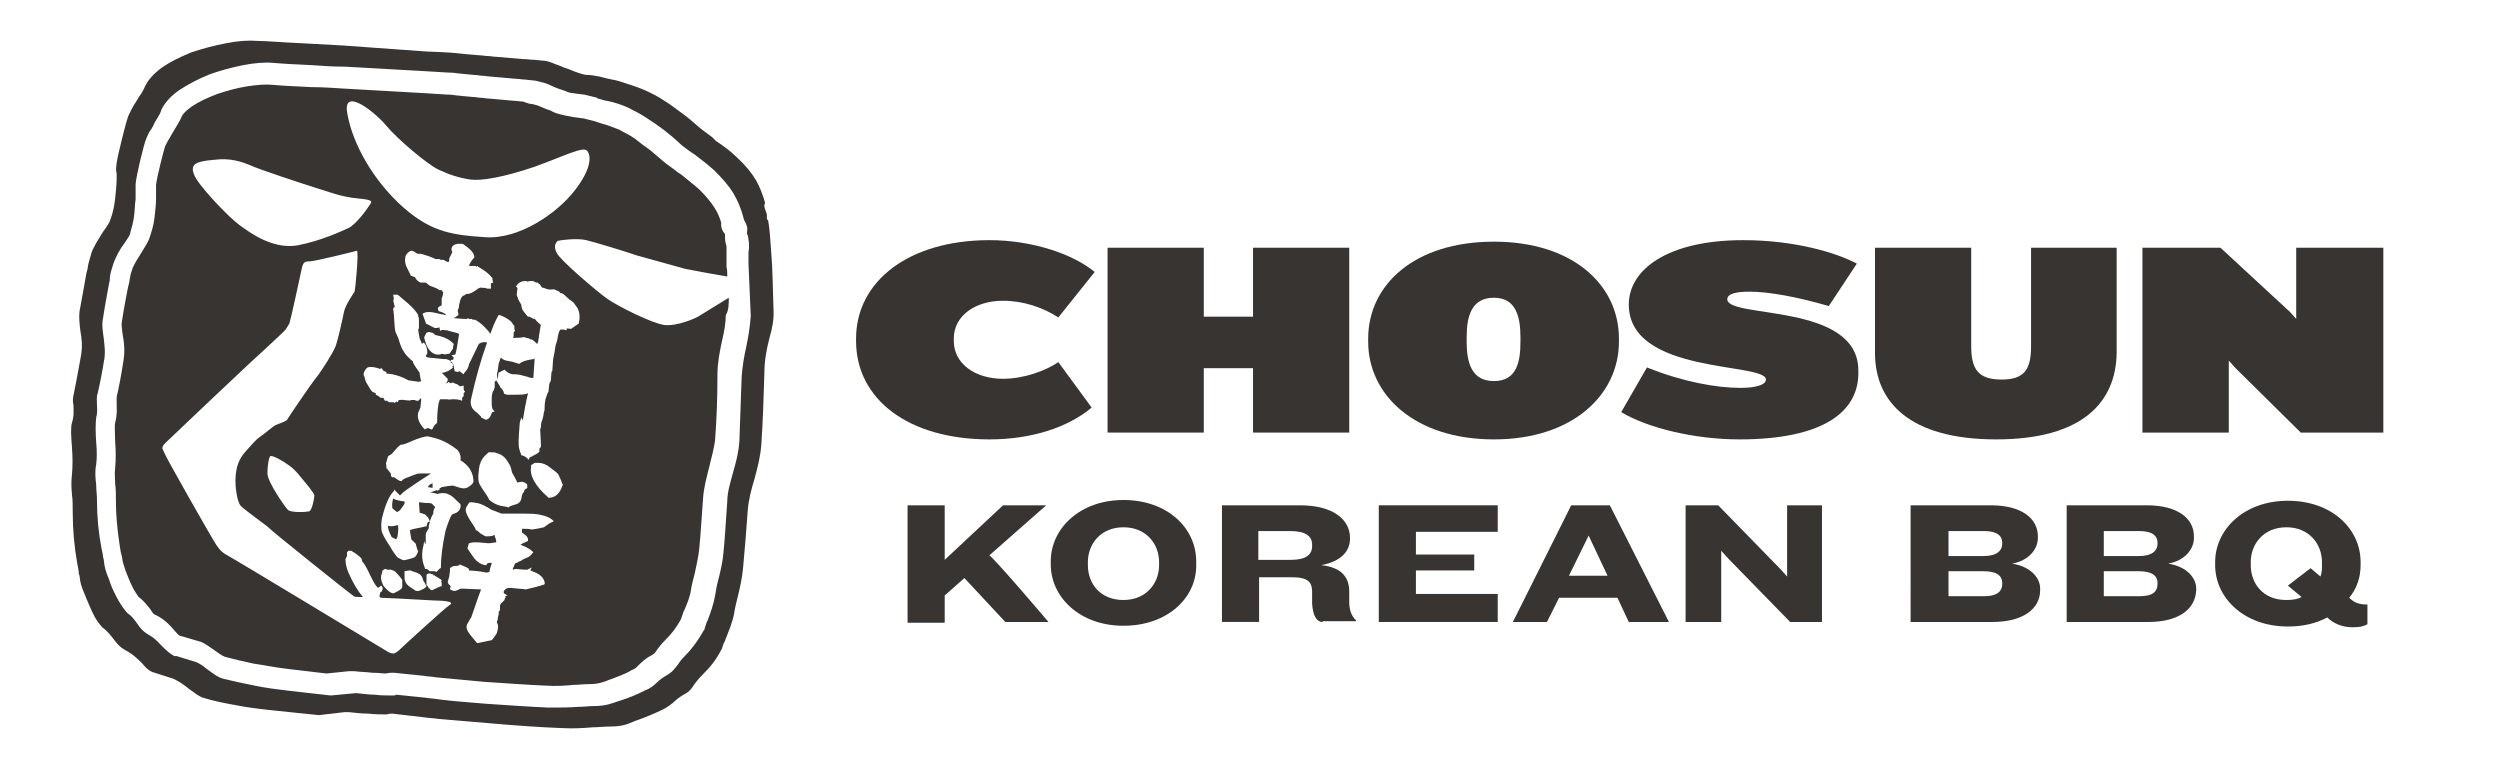 <?xml version="1.0" encoding="utf-8"?>
<!-- Generator: Adobe Illustrator 19.2.0, SVG Export Plug-In . SVG Version: 6.00 Build 0)  -->
<svg version="1.1" id="Layer_1" xmlns="http://www.w3.org/2000/svg" xmlns:xlink="http://www.w3.org/1999/xlink" x="0px" y="0px"
	 viewBox="0 0 330 100" style="enable-background:new 0 0 330 100;" xml:space="preserve">
<style type="text/css">
	.st0{clip-path:url(#SVGID_2_);fill:#373432;}
	.st1{fill:#373432;}
	.st2{clip-path:url(#SVGID_4_);fill:#373432;}
	.st3{clip-path:url(#SVGID_6_);fill:#373432;}
	.st4{clip-path:url(#SVGID_8_);fill:#373432;}
	.st5{fill:#D12127;}
	.st6{fill:#FFFFFF;}
	.st7{clip-path:url(#SVGID_10_);fill:#FFFFFF;}
	.st8{clip-path:url(#SVGID_12_);fill:#FFFFFF;}
	.st9{clip-path:url(#SVGID_14_);fill:#FFFFFF;}
	.st10{clip-path:url(#SVGID_16_);fill:#FFFFFF;}
	.st11{clip-path:url(#SVGID_18_);fill:#373432;}
</style>
<g>
	<path class="st1" d="M130.6,58c-10.7,0-17.6-5.3-17.6-13v-0.3c0-7.6,7-13,17.6-13c5.6,0,11,1.8,13.9,4.2l-4.8,6
		c-2-1.3-4.6-2.2-7.3-2.2c-3.7,0-6.5,2-6.5,5V45c0,3,2.8,5,6.5,5c2.8,0,5.7-1.1,7.3-2.2l4.4,6C141,56.4,136.2,58,130.6,58"/>
</g>
<polygon class="st1" points="165.4,57.1 165.4,48.6 158.9,48.6 158.9,57.1 146.2,57.1 146.2,32.7 158.9,32.7 158.9,41.8 165.4,41.8 
	165.4,32.7 178.1,32.7 178.1,57.1 "/>
<g>
	<defs>
		<rect id="SVGID_17_" x="113" y="-87.6" width="201.6" height="170.4"/>
	</defs>
	<clipPath id="SVGID_2_">
		<use xlink:href="#SVGID_17_"  style="overflow:visible;"/>
	</clipPath>
	<path class="st0" d="M200.7,44.5c0-2.7-0.6-5.2-3.5-5.2c-3,0-3.6,2.5-3.6,5.2v0.6c0,2.7,0.6,5.2,3.6,5.2c3,0,3.5-2.5,3.5-5.2V44.5z
		 M197.2,58c-10.5,0-16.6-5.9-16.6-12.9v-0.4c0-7.1,6.1-12.8,16.6-12.8c10.4,0,16.5,5.7,16.5,12.8v0.4C213.7,52.1,207.6,58,197.2,58
		"/>
	<path class="st0" d="M229.6,58c-5.9,0-12.1-1.5-15.6-3.6l3.4-5.9c4.7,1.9,9.2,2.7,12.3,2.7c2.1,0,3.4-0.4,3.4-1.1
		c0-2.3-18.1-0.6-18.1-9.9c0-4.6,5.1-8.5,15.1-8.5c6.9,0,12.4,1.7,15,3.1l-3.7,5.6c-4.1-1.2-7.9-1.9-10.5-1.9c-1.8,0-2.9,0.3-2.9,1
		c0,2.6,17.3,0.4,17.3,9.4C245.5,54.4,240.6,58,229.6,58"/>
	<path class="st0" d="M263.5,58c-11.5,0-16-5-16-11.4V32.7h12.7v13c0,3,0.9,4.4,4,4.4c3,0,3.9-1.3,3.9-4.4v-13h11.3v13.9
		C279.3,53,275,58,263.5,58"/>
</g>
<polygon class="st1" points="303.1,32.7 303.1,42.1 302.3,41.2 293.1,32.7 282.8,32.7 282.8,57.1 294.2,57.1 294.2,47.6 295.1,48.6 
	303.7,57.1 314.6,57.1 314.6,32.7 "/>
<g>
	<path class="st1" d="M132.7,82.1l-5.4-5.8l-2.6,2.3v3.6h-4.9V66.7h4.9v7.2l7.7-7.2h5.7l-7.5,6.6c1.1,0.9,7.8,8.8,7.8,8.8H132.7z"/>
	<path class="st1" d="M153,74.2c0-2.4-1.7-4.6-4.7-4.6c-3,0-4.7,2.2-4.7,4.6v0.4c0,2.4,1.6,4.6,4.7,4.6c3,0,4.7-2.2,4.7-4.6V74.2z
		 M148.3,82.6c-5.8,0-9.6-3.8-9.6-8.1v-0.4c0-4.3,3.8-8.1,9.6-8.1c5.8,0,9.6,3.7,9.6,8.1v0.4C158,78.9,154.1,82.6,148.3,82.6"/>
	<path class="st1" d="M173.2,71.9c0-1.1-0.8-1.8-2.9-1.8h-4.2v3.8h4.3c2,0,2.8-0.7,2.8-1.8V71.9z M174.6,82.1c-0.9,0-1.3-1-1.4-2.4
		l0-1.6c0-1.2-0.5-1.9-2.6-1.9h-4.4v5.9h-4.9V66.7h10.3c4.4,0,6.6,1.9,6.6,4.3v0.1c0,1.6-1.1,3-3.8,3.5c2.8,0.3,3.7,1.7,3.7,3.5
		l0,1.3c0,1,0.2,1.8,0.9,2.5v0.1H174.6z"/>
</g>
<polygon class="st1" points="182,66.7 182,82.1 197.7,82.1 197.7,78.4 186.9,78.4 186.9,75.3 194.6,75.3 194.6,73.2 186.9,73.2 
	186.9,70.2 197.7,70.2 197.7,66.7 "/>
<path class="st1" d="M209.7,70.7l2.5,5.3h-5.1L209.7,70.7z M207.4,66.7l-7.7,15.4h4.5l1.6-3.2h7.7l1.5,3.2h5.3l-7.8-15.4H207.4z"/>
<polygon class="st1" points="235.9,66.7 235.9,76.1 234.9,75 226.8,66.7 222.5,66.7 222.5,82.1 227.2,82.1 227.2,72.7 228.2,73.8 
	236.3,82.1 240.5,82.1 240.5,66.7 "/>
<g>
	<path class="st1" d="M264.3,77c0-1-0.7-1.6-2.5-1.6h-4.6v3.3h4.7C263.6,78.7,264.3,78.1,264.3,77L264.3,77z M264.3,71.7
		c0-1-0.7-1.6-2.4-1.6h-4.7v3.3h4.6C263.6,73.4,264.3,72.7,264.3,71.7L264.3,71.7z M263,82.1h-10.8V66.7h10.6c4,0,6.2,1.7,6.2,4.1
		V71c0,1.5-1.2,3-3.4,3.4c2.5,0.4,3.7,1.9,3.7,3.3v0.2C269.3,80.4,267,82.1,263,82.1"/>
	<path class="st1" d="M284.8,77c0-1-0.7-1.6-2.5-1.6h-4.6v3.3h4.7C284.2,78.7,284.8,78.1,284.8,77L284.8,77z M284.8,71.7
		c0-1-0.7-1.6-2.4-1.6h-4.7v3.3h4.6C284.1,73.4,284.8,72.7,284.8,71.7L284.8,71.7z M283.6,82.1h-10.8V66.7h10.6c4,0,6.2,1.7,6.2,4.1
		V71c0,1.5-1.2,3-3.4,3.4c2.5,0.4,3.7,1.9,3.7,3.3v0.2C289.8,80.4,287.6,82.1,283.6,82.1"/>
	<path class="st1" d="M306.5,74.6v-0.4c0-2.4-1.7-4.6-4.7-4.6c-3,0-4.7,2.2-4.7,4.6v0.4c0,2.4,1.6,4.6,4.7,4.6c0.8,0,1.5-0.1,2-0.4
		l-1.8-1.5L305,75l1.3,1.1C306.5,75.6,306.5,75.1,306.5,74.6 M312.5,79.8v2.6c-0.6,0.3-1,0.4-2,0.4c-1.3,0-2.5-0.5-3.3-1.3
		c-1.5,0.8-3.2,1.2-5.2,1.2c-5.8,0-9.6-3.8-9.6-8.1v-0.4c0-4.3,3.8-8.1,9.6-8.1c5.8,0,9.6,3.7,9.6,8.1v0.4c0,1.6-0.5,3.1-1.5,4.3
		C310.7,79.5,311.3,79.8,312.5,79.8"/>
</g>
<path class="st1" d="M76.4,42.7L76.4,42.7l-1,0.7l-0.1,0c-0.2,0-0.5-0.1-0.5,0l0,0.2l-0.4-0.1l-0.1,0c-0.2,0-0.3,0-0.3,0
	c-0.2,0.1-0.3,0.6-0.4,1.1c0,0.2-0.1,0.5-0.2,0.8c-0.1,0.2-0.1,0.6-0.2,1.1c-0.1,0.5-0.2,0.9-0.2,1.1L72.9,49l-0.1,0.1l-0.1,1.2l0,0
	c-0.1,0.1-0.1,0.2-0.2,0.4l-0.1,1l0,0c-0.1,0.1-0.2,0.4-0.4,1c0,0.2-0.1,0.5-0.1,0.8c0,0.4,0,0.7-0.1,0.9l-0.1,0.6
	c-0.1,0.3-0.1,0.5-0.2,0.6c-0.1,0.4-0.1,0.7-0.1,0.8l0,0.1l-0.1,0.1c0,0.5,0.1,1.3,0.1,2.3l0,0.1l-0.2,0.2l0,0.3l0,0.1
	c-0.2,0.3-0.6,0.4-0.9,0.6c-0.1,0.1-0.3,0.1-0.4,0.2l-0.1,0.3l-0.2-0.2c-0.2-0.2-0.4-0.3-0.7-0.4l-0.1,0l0-0.1
	c-0.1-0.2-0.2-0.5-0.3-0.9c0-0.1-0.1-0.4,0-1.8c0.1-1.4,0.1-1.7,0.2-1.8l0.1-0.4l0.2,0.4l0,0c0.2-1.1,0.4-2.4,0.7-3.6
	c-0.4,0.2-1,0.2-1.6,0.2c-0.9,0-1.1,0-1.1,0l-0.1,0L66.6,52l-0.1-0.1l0-0.1c0-0.1-0.1-0.2-0.2-0.4c-0.3-0.3-0.3-0.3-0.3-0.4
	l-0.5-0.8l-0.2,0.2c0,0.3,0,0.5,0,0.7c0,0.1-0.1,0.2-0.1,0.4C65,51.7,65,51.8,65,51.9c-0.1,0.3-0.1,0.7-0.1,1.2c0,0.7,0.1,0.9,0.2,1
	l0.2,0.2L65,54.4c0,0-0.1,0.1-0.2,0.4c-0.1,0.3-0.3,0.5-0.6,0.6l-0.1,0l-0.6-0.3l0-0.1c-0.1-0.1-0.3-0.3-0.5-0.5
	c-0.3-0.2-0.6-0.5-0.7-0.7c-0.2-0.4-0.2-0.8-0.1-1.2c0.6-2.7,1.3-5.2,2.1-7.4h0c-0.5-0.1-0.8,0-1.1,0.2l-1.3,2.7
	c0,0.2-0.1,0.3-0.2,0.6l0,0l0,0c-0.1,0.1-0.2,0.3-0.4,0.5l-0.1,0.2l-0.3-0.2l0,0L60.7,49l-0.3,0.1L60,49l0-0.1
	c-0.1-0.4-0.1-0.5-0.1-0.6c-0.1-0.2-0.2-0.4-0.3-0.4l-0.1,0l0-0.1l0-0.2l0-0.1l0.1,0c0.1,0,0.1,0,0.2,0l0.1-0.3l-0.3-0.3l0.5-0.1
	l0,0l0,0c0.2-0.6,0.3-1.6,0.5-2.7c-0.1-0.1-0.4-0.2-0.9-0.3c-0.1,0-0.2-0.1-0.4-0.1c-0.2-0.1-0.3-0.1-0.4-0.1c-0.5-0.1-0.7,0-0.7,0
	l-0.1,0.1L58,43.2l0,0l-0.3,0.1l-0.3,0l-1.2-0.6l0-0.1l-0.4-1.1l0-0.1l0.2-0.1c0.4-0.2,1-0.1,1.5,0c0.1,0,0.3,0.1,0.4,0.1
	c0.1,0,0.3,0.1,0.5,0.1c0.2,0,0.3,0.1,0.5,0.1c-0.1-0.2-0.5-0.4-0.9-0.5l-0.1,0l0-0.1c-0.1-0.1-0.1-0.2-0.1-0.3l0,0l0,0
	c0-0.1,0.1-0.2,0.3-0.3l0.2-0.1c0-0.1,0-0.3,0-0.8c0,0,0-0.2,0-0.1l0,0.1l0-0.1c0.1-0.2,0.2-0.6,0.2-0.9l-0.1,0l-0.1-0.2l-0.2,0
	L58,38.3c-0.3-0.3-1.4-0.6-1.3-0.6l-0.5-0.4c-0.2,0-0.1,0-0.2,0l-0.1,0c-0.1,0-0.2,0-0.4,0c-0.2-0.1-0.4-0.2-0.6-0.5
	c-0.1-0.2-0.2-0.3-0.4-0.3l-0.2-0.1l-0.1,0l0-0.1c0,0-0.1-0.2-0.5-1c-0.2-0.4-0.3-0.9-0.2-1.3c0-0.2,0.1-0.4,0.3-0.6
	c0.3-0.3,0.5-0.3,0.6-0.3c0.1,0,0.2,0.1,0.4,0.2c0.1,0.1,0.2,0.1,0.3,0.2c0,0,0.1,0,0.3,0c0.2,0,0.3,0,0.5,0.1
	c0.7,0.2,1.2,0.4,1.6,0.6c0.1,0,0.3,0,0.5,0l0.2,0.1c0.1,0,0.2,0,0.3,0c0.1,0,0.2,0.1,0.4,0.2c0.2,0.1,0.3,0.1,0.3,0.1l0,0
	c0.1-0.1,0.1-0.3,0.1-0.5l0,0l0.4-0.8c0,0,0-0.1-0.1-0.3L59.6,33l0-0.2c0.1-0.5,0.6-0.7,1.5-0.6l0,0l0,0c0.9,0.6,1.4,1.1,1.5,1.6v0
	l0,0.2l0,0c-0.4,0.4-0.6,0.8-0.7,1.1l0.1,0l0.1,0l0.1,0c0.1,0,0.2,0,0.4,0l0.1,0l0.2,0.1l0.1-0.1l0.1,0.1c0.9,0.5,1.5,1,1.8,1.4
	l0.1,0.1l0,0.2l0.1,0.4l-0.3,0.1c0,0.1,0,0.2,0,0.4l0,0.3l-0.2,0l-0.2,0c-0.1,0-0.2,0-0.3-0.1L63.7,38c-0.3-0.1-0.4,0-0.6,0.1
	c-0.4,0.3-0.8,0.6-1.3,0.7c-0.1,0-0.2,0-0.3,0c-0.1,0.3-0.4,0-0.7,0.7l-0.1,0.3c0,0.1,0,0.2-0.1,0.4c0,0.2,0,0.5-0.2,0.8
	c0.1,0.2,0.1,0.4,0.1,0.5l0,0.1l-0.6,0.4c0.4,0,0.9,0.1,1.6,0.1l0.1,0l0,0l0.2-0.1l0.1,0.1c0.1,0,0.4,0,0.4,0l0.1,0.1l0,0l0.2,0
	l0.1,0c0.4,0.2,0.8,0.5,1.3,1c0.3,0.3,0.6,0.6,0.7,0.9c0.3-0.8,0.6-1.6,1-2.3l0.1-0.2l0.2,0l0,0c0.3,0.1,1.2,0.5,1.6,1l0,0l0.1,0.2
	l0.1,0.1l0.1,0.1l0,0.1c0,0.2,0,0.3,0,0.4l0.1,0.1l-0.2,0.3l0,0.5l-0.1,0.2c0.4,0,0.9,0,1.5-0.1l0.1,0l0.1,0.1l0.1,0
	c0.2,0,0.4,0.1,0.5,0.2l0.1,0l0.1,0c0.2,0.1,0.4,0.3,0.7,0.6l0.1-0.2c0.1-0.3,0.1-0.7,0.2-1.2c0.1-0.5,0.1-0.8,0.2-1.1
	c-0.2-0.2-0.5-0.4-0.8-0.8c-0.2,0-0.4-0.1-0.7-0.3l-0.2,0l-0.1-0.1c-0.6-0.7-0.7-0.9-0.7-1c0-0.1-0.1-0.3-0.1-0.5
	c-0.1-0.2-0.2-0.3-0.3-0.5c-0.1-0.2-0.2-0.5-0.3-0.8l0,0l0,0c0-0.2,0.1-0.5,0.1-0.9l-0.1-0.1l-0.1-0.1l0.1-0.1
	c0.1-0.2,0.3-0.4,0.6-0.5c0.2-0.1,0.4-0.1,0.6-0.1l0.1,0l0.2,0.1l0.1-0.1l0.1,0l0,0c0,0,0.1,0,0.3,0l0.1,0l0.1,0
	c0.3,0.2,0.4,0.2,0.5,0.2l0.1,0l0.1,0.1l0,0.1l0.1,0l0,0c0.1,0,0.2,0.3,0.3,0.4c0.1,0.1,0.2,0.1,0.3,0.1c0.1,0,0.4,0.3,1.2,0.2
	l0.1,0l0.1,0c0.2,0.1,0.3,0.2,0.5,0.2c0.1,0.1,0.2,0.2,0.3,0.3l0.1,0c0.1,0,0.3,0.1,0.8,0.6c0.4,0.4,0.8,0.5,1,0.9
	c0.1,0.1,0.1,0.2,0.3,0.4l0,0C76.5,41.2,76.6,41.8,76.4,42.7 M74.2,64.2c-0.3,0.9-0.9,1.5-1.7,1.5l-0.1,0l-0.1-0.1
	c-1.6-1.4-2.4-2.8-2.2-3.9l0-0.3l0.5-0.3l0.5,0c0.5,0,1,0.2,1.5,0.6c0.8,0.6,0.9,0.7,1,0.8c0.1,0.1,0.2,0.3,0.5,1
	c0,0.1,0.1,0.3,0.2,0.5L74.2,64.2L74.2,64.2z M63.3,61.4l0.1-0.2l0,0l0-0.1l0,0c0.2-0.5,0.5-0.9,1-1.3l0.1-0.1l0.1,0
	c0.6,0,0.8,0,0.9,0.1c0.9,0.2,1.3,0.7,1.8,1.6l0,0l0,0c0.1,0.2,0.2,0.5,0.3,1c0.2,0.3,0.4,0.7,0.7,1.3c0.1,0,0.3-0.1,0.5-0.1l0.1,0
	l0.1,0c0.3,0.1,0.5,0.2,0.6,0.4l0,0l0,0.4l-0.1,0.1c-0.1,0-0.2,0.1-0.3,0.2l0,0.2l-0.1,0.1c0,0-0.2,0.1-0.3,0.9
	c-0.1,0.3-0.3,0.6-0.8,0.7c-0.7,0.2-0.8,0.3-0.8,0.3l-0.1,0.1l-0.2-0.1c-0.1,0-0.1,0-0.6-0.1c-0.7-0.1-1.2-0.4-1.7-0.8l0,0l0,0
	c-0.1-0.2-0.2-0.4-0.4-0.7c-0.5-0.7-0.8-1.2-0.9-1.4c-0.2-0.4-0.2-1-0.1-1.7c0-0.4,0.1-0.6,0.1-0.7L63.3,61.4z M72.5,69.1l-0.7,0.5
	l0,0c-0.4,0.1-0.9,0.2-1.6,0.3l0,0l0,0c-0.3-0.1-0.7-0.1-1.3-0.1c0,0.1,0,0.3,0,0.5c0.2,0.1,0.3,0.2,0.4,0.3
	c0.2,0.1,0.4,0.4,0.4,0.6l0,0.2l-0.2,0.1c-0.2,0.1-0.5,0.2-0.8,0.4l0.7,0.3c0.4,0.2,0.7,0.4,0.9,0.6l0.1,0.1l-0.1,0.1
	c-0.2,0.3-0.4,0.4-0.5,0.5l0,0l0,0c-0.2,0.1-0.4,0.2-0.7,0.3c-0.1,0.1-0.3,0.2-0.5,0.3l-0.1,0l0,0c-0.1,0.1-0.2,0.2-0.4,0.2
	c-0.1,0.1-0.2,0.2-0.2,0.3c-0.1,0.2-0.1,0.3-0.2,0.4l0,0l0,0.1l0,0.1c0.1,0,0.2-0.1,0.4-0.1l0,0l0,0c0.3,0,0.8,0.1,1.4,0.1l0.1,0
	l0,0l0.6-0.3l-0.2,0.4c0.1,0,0.2,0.1,0.5,0.2c0.8,0.3,1.3,0.8,1.4,1.4l0,0.2l-0.2,0.1c-0.6,0.2-1.4,0.4-2.3,0.6l0,0l0,0
	c-0.6-0.1-1.3-0.1-1.9-0.2c-0.5,0-0.6,0-0.8,0.2l-0.2,0.2l0,0.1l0,0.2l0.5,0.3l-0.3,0.1l0,0.1l0.1-0.1l-0.2,0.4l0,0.1l0,0
	c-0.1,0.1-0.2,0.2-0.3,0.3c-0.1,0.1-0.3,0.3-0.3,0.4c0,0,0,0.1,0,0.2c0,0.2,0,0.3,0,0.4l-0.1,0.2l-0.1,0c0.1,0.2,0,0.3,0,0.5
	c-0.1,0.4-0.1,0.4-0.1,0.5l0,0.2l-0.1,0l0,0l0,0c0,0.1,0,0.2,0,0.3c0.2,0.3,0.2,0.7,0,1.3c0,0.1-0.1,0.2-0.3,0.5
	c-0.2,0.3-0.3,0.4-0.3,0.4l-0.1,0.1L63,84.9l-0.1-0.1c-0.2-0.2-0.3-0.4-0.5-0.6c-0.5-0.6-0.9-1.1-0.8-1.6c0-0.1,0.1-0.3,0.3-0.6
	c0.1-0.2,0.2-0.4,0.3-0.5c0.3-0.8,0.7-2.1,1.3-3.7c-0.7,0-2.1-0.1-2.4-0.1c-0.3,0-0.4,0-0.5,0.1c-0.1,0.1-0.3,0.1-0.5,0.2l-0.1,0
	l-0.1,0c-0.1,0-0.2-0.1-0.3-0.1l-0.1,0l-0.1-0.2l0.1-0.3c-0.2-0.2-0.4-0.4-0.4-0.6l0,0l0.2-0.7c0-0.2,0.1-0.5,0.1-0.9l0-0.1l0-0.1
	c0.2-0.2,0.4-0.3,0.8-0.3c0.3,0,0.4-0.1,0.4-0.1l0.1-0.1l0.9,0.4l0.3,0.2c0,0.1,0,0.2,0,0.2c0.2,0,1.4,0.1,1.9,0.2
	c0.4,0.1,0.5,0.1,0.8,0c0-0.1,0.1-0.3,0.1-0.5c0.1-0.2,0.1-0.4,0.2-0.6l0-0.1c-0.1,0-0.2,0-0.3,0c-0.2,0-0.3,0.1-0.3,0.1l-0.1,0.2
	l-0.2,0c-0.5-0.1-1-0.4-1.4-0.9l-0.9-1.3l0.2-0.7l0.1,0c0.2-0.1,0.6-0.2,2.3,0c0.1,0,0.2,0,0.4,0c0.2,0,0.4-0.1,0.8-0.1l0-0.1
	c0-0.1,0-0.2-0.1-0.5c-0.1-0.1-0.1-0.3-0.1-0.4l0,0c-0.2,0.1-0.4,0.2-1,0.2l-0.1,0l-0.1,0c-0.2-0.1-0.4-0.2-0.7-0.4l0,0l0,0
	c-0.1-0.1-0.3-0.3-0.5-0.4l-0.1,0l0-0.1c0,0-0.1-0.3-0.8-1.3c-0.4-0.7-0.6-1.1-0.5-1.5c0-0.1,0.1-0.2,0.4-0.7l0.1-0.1l0.2,0
	c0.3,0,0.6,0.1,0.8,0.1c0.5,0.1,1.1,0.4,1.9,0.9c0.3,0.1,0.8,0.3,1.3,0.5c0.4,0,1.3,0,2.6,0c1.1,0,2,0,2.7,0.2
	c0.6,0.1,1.2,0.4,1.5,0.7l0.1,0.1L72.5,69.1z M41.5,65.4c0,0.3-0.3,2-0.7,2.1c-0.4,0.1-2.4,0.2-2.8-0.2c-0.4-0.4-2.7-3.7-2.7-4.8
	c0-1.1,0.2-2.2,0.4-2.3c0.3-0.1,1.6,0.6,2.4,1.2c0.8,0.5,1.7,1.7,1.7,1.7C40.3,63.7,41.5,65.1,41.5,65.4 M59.3,79.9
	c-0.5,0.3-6.2,5.5-6.7,6c-0.6,0.5-0.8,0.4-1.3,0.2C50.8,85.8,30.8,73.7,30,73.3c-0.7-0.4-0.9-0.6-1.4-1.3
	c-0.5-0.7-6.8-11.8-6.9-12.2c-0.1-0.4-0.6-0.6,0.1-1.3c0.7-0.7,9.7-9.2,11.1-10.5c0,0,4.7-4.3,4.8-4.5c0.1-0.2,0.4-0.6,0.5-0.8
	c0.1-0.2,1.4-6.1,1.6-7.1c0.2-1.1,0.5-1.1,1.1-1.1c0.6,0,5.9-1.3,6.2-1.4c0.3-0.1-0.2,5.2-0.3,5.4c-0.1,0.2-1.2,1.7-1.4,2.7
	c-0.2,1-0.8,3.7-1.1,4.5c-0.3,0.8-1.8,3.2-2.6,4.2c-0.8,1-3.7,5.3-3.8,5.5c-0.1,0.2-1,0.5-1.5,0.7c-0.4,0.2-1.4,1.1-2,1.5
	c-0.6,0.4-0.9,0.8-1.9,1.9c-1,1.1-1.3,2.1-1.4,3.4c-0.1,1.3,0.2,3.4,0.7,3.9c0.5,0.5,3,2.3,3.5,2.7c0.4,0.5,11.2,9.1,11.4,9.2
	c0.2,0.1,0.3,0.1,0.6,0.1c0,0,0.3,0,0.6,0c-0.6-0.7-1.3-1.8-1.9-3.2c-0.2-0.5-0.4-1.1-0.4-1.8l0,0l0.2-0.4c0-0.1,0-0.2,0-0.4l0-0.1
	l0.1-0.1l0.1-0.1l0.1,0l0.1,0l0.1,0c0.1,0,0.2,0.1,0.7,0.4c0.4,0.3,0.6,0.5,0.7,0.6l0,0l0,0c0,0.1,0.1,0.2,0.1,0.4
	c0.2,0.2,0.5,0.6,1.1,1.9c0.6,1.3,0.9,1.5,1,1.6l0,0l0.4-0.3l0.1,0.1c0.2,0.2,0.1,0.5,0,0.6l0,0.1l-0.1,0l-0.1,0.1
	c-0.1,0.3-0.1,0.5-0.1,0.6l0.1,0l0,0.1c2.9,0.1,7.2,0.4,8.1,0.4C59.6,79.4,59.8,79.6,59.3,79.9 M28.2,21.1c2.3-0.3,3.8,0.3,4.8,0.7
	c1,0.5,7.1,2.5,8.7,3c1.7,0.5,3.3,1.2,5.6,1.4c2.3,0.2,1.7,0.5,1.4,1c-0.3,0.5-1.8,2.5-2.7,2.9c-0.9,0.4-3.6,1.7-6.8,2.3
	c-3.2,0.5-6.1-1.6-7.6-2.7c-1.5-1.1-5.6-5.4-6-6.7C25.1,21.7,25.8,21.3,28.2,21.1 M50.5,75.3l0.3-0.2l0.1,0l0.2,0.1l0.1,0l0.1,0
	c0.1,0,0.2,0,0.3,0c0.3,0.1,0.6,0.2,0.7,0.4c0.4,0.4,0.8,0.9,0.8,1l0,0l0,0c0,0.1,0,0.2,0,0.3c0,0.1,0,0.2,0,0.3l0,0l0,0l0,0.3
	c-0.1,0.3-0.5,0.5-0.9,0.7l-0.2,0.1l-0.2,0c-0.4-0.1-0.8-0.5-1.2-1c-0.3-0.6-0.4-1.1-0.2-1.6L50.5,75.3z M56.3,77.4l-0.1,0.1
	c-0.1,0.2-0.5,0.3-0.9,0.5C55.2,78,55.1,78,55,78l-0.1,0L54.9,78c-0.3-0.2-0.6-0.4-0.9-0.6c-0.4-0.3-0.6-0.7-0.6-1.1
	c0-0.1,0-0.4,0-0.7l0-0.2l0.6-0.1l0.2,0l0.2,0.1c0.4,0.1,1,0.3,1.2,0.6c0.2,0.2,0.2,0.5,0.3,0.7C56.1,76.9,56.1,77.1,56.3,77.4
	L56.3,77.4z M58.3,76.9c0,0.2,0,0.3,0,0.4l0,0.1l-0.1,0c-0.1,0-0.3,0.1-0.5,0.2c-0.2,0.1-0.5,0.2-0.6,0.3l-0.1,0l-0.1,0
	c-0.1-0.1-0.2-0.2-0.3-0.3c-0.1-0.1-0.1-0.2-0.2-0.3l-0.1,0l0-0.1c0-0.3,0-0.6,0-1.1l0-0.1l0-0.1c0.1-0.2,0.3-0.2,0.5-0.2l0.2,0.1
	l0.2,0l0,0.2l0.1-0.1l0.1,0.1c0.2,0.1,0.5,0.3,0.8,0.5l0.1,0.1l0,0.1C58.2,76.7,58.2,76.8,58.3,76.9 M56.8,65l0.6,0.1l0.3,0.1
	c0.4-0.1,0.9-0.2,1.4,0c0.2,0.1,0.5,0.2,0.9,0.6c0.1,0.1,0.2,0.2,0.3,0.3c0.3,0.3,0.5,0.4,0.5,0.6l0,0.1l0,0.1
	c-0.1,0.5-0.4,0.7-0.6,0.8l-0.5,0.2c-0.1,0.1-0.2,0.2-0.5,1c-0.2,0.5-0.3,0.9-0.4,1.2c-0.4,1.9-0.6,3.5-0.6,4.7l0,0.2l-0.1,0
	c0,0-0.1,0.1-0.4,0.4l-0.1,0.1l-0.2-0.1l0,0c-0.1,0-0.2,0-0.5,0l-0.1,0l-0.1,0l-0.1-0.1c-0.1-0.1-0.2-0.2-0.3-0.2l-0.1,0l-0.1,0
	l0-0.1c-0.4-0.9-0.5-1.9-0.2-3l0.1-0.6l0.1,0.4l0.1-0.1c0-0.2,0-0.3,0-0.3l0-0.1l0-0.1l0-0.1l0-0.5l0,0c0-0.2,0.1-0.4,0.3-0.7l0-0.1
	l0.1,0c0-0.1,0-0.2,0-0.2l0-0.1l0-0.1c0,0,0-0.1,0.1-0.3c0.1-0.6,0.3-1,0.5-1.3l0-0.2c0-0.2,0.1-0.4,0.2-0.6l0-0.1l0,0l0-0.1l-0.1,0
	l-0.1-0.1c-0.1-0.2-0.3-0.3-0.6-0.3c-0.1,0-0.2,0-0.3,0l-1-0.1l0,0l0.1,1.4l0.1,0l0.6,0.2c0.1,0.1,0.2,0.2,0.3,0.3
	c0.2,0.2,0.2,0.3,0.3,0.5l0,0.2l-0.2,0c-0.1,0.1-0.1,0.3-0.2,0.5l0,0.1l-0.1,0l-0.1,0l-0.4,0.1l-1,0.2l-0.4,0.1L54.1,70l0.2,1.2
	l0.1,0.1l0.5,0.5l0,0.1c0.2,0.6,0.2,0.7,0.2,0.7l0.1,0.1l0,0.1c-0.1,0.2-0.2,0.5-0.4,0.7l0,0l0,0c-0.1,0.1-0.4,0.2-0.8,0.3
	c-0.4,0.1-0.7,0.2-0.9,0.1c-0.2-0.1-0.4-0.2-0.6-0.3c-0.1-0.1-0.4-0.4-1.1-1.6c-0.6-0.9-0.9-1.5-1-1.8c-0.1-0.4-0.1-1,0-1.7
	c0.4-1.7,0.9-3,1.6-3.7l0.1-0.2l0.1,0.2c0.1,0.1,0.3,0.3,0.6,0.6c0.1-0.1,0.2-0.2,0.3-0.3c0.2-0.2,0.9-0.7,2.1-1.5
	c0.9-0.6,1.4-0.9,1.7-1.1c-0.2,0-0.4,0-0.7,0l0,0l0,0c-0.2,0-0.5,0-0.8,0c-0.4,0-1,0.3-1.8,0.6l0,0l0,0c-0.1,0-0.2,0.1-0.4,0.2
	L53,63.5l-0.1,0c-0.1,0-0.3-0.1-0.6-0.3C52.2,63.1,52.1,63,52,63l-0.1,0l-0.1,0l0,0c-0.1,0-0.1-0.1-0.2-0.2l0,0l0-0.2l0-0.1
	c-0.1-0.1-0.2-0.2-0.3-0.4l-0.1,0l0-0.2c0-0.1-0.1,0.2-0.1,0L51,61.8l0,0c0,0,0-0.1,0-0.3c0-0.2-0.1-0.4,0-0.5
	c0.3-1.2,0.3-0.7,0.4-0.9l0,0l0.2-0.1c0.2-0.1,0.8-1,1.3-1.3l0,0l0,0c0.1,0,0.3,0,0.5-0.1c0.1,0,0.3-0.1,1.5-0.6
	c1.1-0.4,1.4-0.4,1.6-0.4c0.7,0.2,2,0.3,3.9,1.8c0.1,0.1,0.2,0.3,0.3,0.5c0.1,0.4,0.1,0.4,0.1,0.4l0,0l0,0.1l0,0.3l-0.1,0
	c1.2,0.7,1.8,1.7,1.8,2.9l0,0l0,0c-0.1,0.3-0.4,0.5-0.7,0.7c-0.3,0.2-0.7,0.2-1,0.1c0,0-0.1,0-1-0.3c-0.4,0-0.9,0.1-1.5,0.2L58,64.5
	L58,64.7l-0.2,0l0,0.1l-0.2-0.1c-0.2,0.1-0.3,0.1-0.5,0.2C57,64.9,56.9,65,56.8,65L56.8,65z M59.8,46L59.8,46l-0.2,0.3
	c-0.1,0.1-0.1,0.2-0.2,0.3l-0.1,0.1l-0.2,0c-0.2,0.1-0.5,0.1-0.7,0l-0.1,0c0,0-0.1,0-0.2,0.1l0,0l-0.1,0c-0.1,0-0.3,0-0.4,0
	c-0.8-0.2-1.3-0.9-1.6-2.2l0-0.1l0.3-0.6l0.1,0c0.1-0.1,0.3-0.1,0.5,0c0.2,0,0.4,0.1,0.5,0.3c0.1,0,0.3,0.1,0.8,0.2
	c0.7,0.2,1.2,0.5,1.6,0.9l0.1,0.1l-0.1,0.4L59.8,46z M55.3,42.4c0,0.4,0,0.6,0,0.8c0,0.1,0,0.2-0.1,0.3c0.1,0.8,0.2,1.1,0.2,1.2
	c0.1,0.2,0.2,0.4,0.3,0.7l0.2-0.2l0.2,0.2c0.2,0.3,0.3,0.7,0.3,1.1l0,0.1l0,0.1c-0.2,0.2-0.2,0.3-0.2,0.3l0,0
	c0.2,0.2,0.3,0.2,0.4,0.2l2,0.2c0.1,0,0.2,0,0.3,0c0.4,0.1,0.7,0.3,0.9,0.6l0.1,0.2l-0.2,0.2l0.1,0.1l-0.1,0.1
	c-0.3,0.3-0.8,0.5-1.2,0.6l-0.2,0l0.8,0.8l0,0.1c0,0.2-0.1,0.3-0.2,0.5l0,0l0.1,0l0.1-0.1l0.1-0.1l0.3,0.2l0,0l0,0l0.2-0.1l0.1,0
	c0.2,0.1,0.4,0.2,0.5,0.2c0.2,0.1,0.3,0.2,0.4,0.3l0.5-0.1l0,0.3c0,0.1,0,0.3,0.1,0.4l0.1,0.1l-0.2,0.2l0,0.2l0,0.2l-0.1,0.1
	l-0.1,0.1l0,0.1l0,0.3l-0.3-0.1c-0.3-0.1-0.6-0.1-1-0.1c-0.6,0.1-0.6,0-0.7,0c-0.2,0-0.4,0-0.6,0c-0.2,0-0.3,0-0.3,0l0,0
	c-0.1,0.1-0.1,0.3-0.2,0.5c-0.1,0.6-0.2,1.4-0.2,2.5l0,0.1l-0.1,0.1c-0.1,0.1-0.3,0.2-0.5,0.7l-0.1,0.1l-0.5-0.2c0,0-0.1,0-0.3,0.1
	l-0.1,0.1l-0.1-0.1c-0.5-0.5-1-1.3-0.8-2.1l0-0.1l0.1-0.1c0-0.1,0.1-0.3,0.2-0.5c0-0.3,0.1-0.7,0.1-1.2c-0.1,0-0.2,0-0.2,0.1
	c0,0.1-0.1,0.1-0.2,0.2L55,52.9l-0.3-0.1l-0.2,0l0,0l-0.2,0c-0.4,0.2-0.8-0.1-1.6,0c-0.1,0-0.1,0-0.1,0.1l-0.1,0.2L52.3,53l-0.2,0.2
	L52,53.1l-0.1,0c-0.1,0-0.2,0-0.4,0l-0.1,0L51.2,53l-0.1-0.1l-0.3,0l-0.2-0.4l0,0c-0.1,0-0.3,0.1-0.5-0.1c-0.2-0.2-0.3-0.2-0.3-0.2
	l-0.2-0.1l0-0.2c-0.1-0.1-0.4,0-0.7-0.5c-0.3-0.5-0.5-0.8-0.6-1c-0.1-0.2-0.1-0.5-0.3-0.9l0-0.1l0-0.1c0.1-0.3,0.2-0.5,0.4-0.7
	c0.2-0.2,0.6-0.2,1.1-0.1c0.3,0.1,0.5,0.1,0.6,0.2l0.3-0.1l0.1,0.2c0,0,0.1,0.2,0.5,0.3l0,0.2l0,0l0,0l0,0l0,0l0,0l0.8,0.1
	c0.9,0.2,1.6,0.5,2.1,0.8l1.4,0.2l0.3-0.1c-0.1-0.2-0.1-0.5-0.2-0.9l0-0.2l0,0c0,0-0.1-0.1-0.5-0.7c-0.2-0.3-0.4-0.6-0.4-0.8
	c-0.6-0.5-1-0.9-1.2-1.3c-0.3-0.4-0.5-1-0.7-1.7c-0.1-0.2-0.2-0.5-0.4-0.9l0,0l0,0c-0.2-0.9-0.1-1.8-0.3-3l0-0.1l0.2-0.2l-0.2-0.9
	l0.1-0.1l-0.1-0.6l0.5,0l0,0c0.2,0,0.3,0.2,1.4,1.1c0.8,0.7,1.2,1.2,1.4,1.6l0,0.1l0,0.1C55.3,41.8,55.3,42,55.3,42.4 M51,16.6
	c1.4,1.7,5.4,5.1,6.9,5.8c1.5,0.7,2.8,1.1,4.2,1.3c1.4,0.2,4.4-0.3,8.5-1.7c4.1-1.5,6.4-2.7,6.9-2.1c0.5,0.6,0.7,2.2-1.6,5.2
	c-2.3,3-7.4,6.6-12,6.2c-4.6-0.3-7.4-0.8-11.4-4.6c-4-3.9-6.2-8.6-6.7-12C45.4,11.5,49.6,14.9,51,16.6 M96.2,39.3
	c-1.3,0.8-3.6,2.2-3.9,2.4c-0.4,0.3-3,1.4-4.6,1.2c-1.6-0.2-6.2-2.5-7.6-3.5c-1.4-1-6.2-5.1-6.6-6c-0.5-0.9-0.1-1.4,0.1-1.6
	c0.3-0.1,2.6-0.4,3.8-0.1c1.2,0.3,5.2,1.5,6.6,2c1.4,0.4,6.5,1.8,6.5,1.8c1,0.2,4.8,0.9,5.5,1c0-0.4,0-0.9-0.1-1.3
	c0-0.8,0-1.3,0-1.8c0-0.3,0-0.6,0-0.9c-0.2-0.5-0.2-1.1-0.2-1.5l0-0.1l0,0c-0.2-0.2-0.6-0.8-0.5-1.5c-0.2-0.7-0.5-1.4-0.9-2
	c-0.5-0.8-1.2-1.6-2-2.4c-0.8-0.7-1.6-1.3-2.3-1.9l-0.6-0.4c-0.6-0.5-1.1-0.8-1.6-1.2c-0.7-0.6-1.4-1.2-2-1.7c-0.7-0.5-1.4-1-2-1.5
	c-0.7-0.5-1.4-0.8-2.1-1.2c-0.8-0.3-1.5-0.6-2.3-0.8l0,0c-0.3-0.1-0.6-0.2-0.9-0.3l-0.4-0.1c-0.1,0-0.3-0.1-0.4-0.1
	c-0.4-0.1-0.7-0.2-1-0.2c-0.5-0.1-0.9-0.1-1.3-0.2c-0.6-0.1-1.1-0.2-1.8-0.4c-0.3-0.1-0.6-0.2-0.9-0.4l-0.6-0.2
	c-0.5-0.2-0.9-0.4-1.2-0.5c-0.4-0.1-0.7-0.2-1-0.2L69,13.4c-0.4,0-0.8-0.1-1.2-0.1L64.4,13c-0.3,0-0.7-0.1-1-0.1
	c-0.3,0-0.6-0.1-1-0.1c0,0-2.3-0.2-2.9-0.3l0,0c-0.1,0-0.6,0-3.4-0.2l-10.6-0.6c-1.5-0.1-3-0.2-4.4-0.2C39,11.4,37,11.3,36,11.2
	c-0.9-0.1-2.1,0-3.4,0.2c-1.3,0.2-2.7,0.6-3.9,1c-1.3,0.5-2.4,1-3.3,1.6c-1,0.7-1.4,1.2-1.5,1.6c-0.2,0.4-0.5,0.9-0.8,1.4l-0.3,0.5
	c-0.1,0.2-0.3,0.5-0.4,0.7c-0.2,0.3-0.3,0.5-0.6,1.1c-0.2,0.6-1.1,4.1-1.2,5.1c0,0.6,0,0.8,0,1.1v0c0,0.2,0,0.4,0,0.7
	c0,0.7-0.1,1.6-0.2,2.5c-0.1,1-0.4,1.9-0.7,2.8c-0.2,0.5-0.5,1-1,1.8l0,0c-0.4,0.6-1,1.6-1.2,2.1c-0.3,0.9-0.3,1-0.4,1.6
	c0,0.2-0.1,0.5-0.2,0.9c-0.2,1.1-0.5,2.5-0.8,4.5c-0.1,0.4,0,1.1,0.1,1.8c0.2,1,0.3,2.2,0.1,3.4c-0.3,2-0.6,3.5-0.9,4.8
	c0,0.2,0,0.4,0,0.8l0,0.1c0,0.6,0.1,1.4-0.2,2.5c-0.1,0.4,0,1.6,0,2.4l0,0.1c0.1,1.2,0.1,2.4,0,3.5c-0.1,0.7,0,1.3,0,2l0,0.1
	c0.1,0.6,0.1,1.3,0.1,2.2c0,2,0.2,3.9,0.5,5.9c0.1,0.5,0.1,0.8,0.2,1.1l0.1,0.4c0.1,0.8,0.2,1,0.5,1.9l0.2,0.5
	c0.1,0.2,0.1,0.3,0.2,0.5c0.5,1.2,0.8,1.7,1.3,2.4c0.8,0.6,1.3,1.3,1.6,1.7c0.3,0.5,0.4,0.6,0.7,0.7c1.2,0.6,1.9,1.4,2.4,2l0,0
	c0.3,0.3,0.5,0.6,0.7,0.7l2.4,0.7c0.1,0,0.2,0.1,0.4,0.1c0.7,0.3,1.3,0.8,1.9,1.2c0.4,0.3,1,0.7,1.3,0.8c1.1,0.3,2.4,0.6,3.8,0.9
	c1.4,0.2,2.8,0.5,4.5,0.7c1.7,0.2,3.5,0.4,5.1,0.6l2.9-0.3c0.2,0,0.4,0,0.6,0l0.2,0c0.8,0.1,1.6,0.1,2.3,0.2c0.9,0,1.4,0.1,1.7,0.1
	l0.2,0c0.3-0.1,0.7-0.1,1-0.1l3.9,0.4c0.5,0.1,1.1,0.1,1.6,0.2c2.2,0.2,4.3,0.4,6.4,0.6c3,0.2,5.8,0.4,8.1,0.5
	c1.5,0.1,2.7,0,3.7-0.1l0.1,0c0.6,0,1.2-0.1,2-0.1c1.1,0,1.6-0.2,2.2-0.4c0.2-0.1,0.5-0.2,0.8-0.3c0.5-0.2,1.9-0.7,2.5-1.1
	c0.1-0.1,0.3-0.1,0.4-0.2c0.1,0,0.3-0.2,0.6-0.5c0.4-0.4,0.9-0.9,1.7-1.3c0.3-0.2,0.4-0.2,0.7-0.7c0.3-0.4,0.6-0.8,1.1-1.3
	c0.8-0.8,1.4-1.5,2.1-2.8c0.1-0.3,0.2-0.6,0.3-0.9l0.1-0.2c0.4-0.9,0.8-1.9,0.9-2.7c0.1-0.7,0.3-1.4,0.5-2.2c0.2-1,0.5-2.2,0.6-3.3
	c0.2-1.9,0.3-4.1,0.5-6.6c0.1-1.5,0.5-2.9,0.8-4.1c0.3-1.3,0.7-2.6,0.8-3.8c0.2-2.6,0.3-5.5,0.3-8.4c0-1.6,0.3-3.1,0.6-4.5
	c0.3-1.2,0.5-2.4,0.5-3.4C96.2,41,96.2,40.1,96.2,39.3 M98.5,45.8c-0.3,1.3-0.5,2.6-0.6,3.9c-0.1,3-0.2,5.9-0.3,8.5
	c-0.1,1.6-0.5,3-0.9,4.4c-0.3,1.1-0.7,2.4-0.7,3.6c-0.2,2.6-0.3,4.8-0.5,6.7c-0.1,1.3-0.4,2.5-0.7,3.7c-0.2,0.7-0.3,1.4-0.4,2
	c-0.2,1.1-0.6,2.3-1,3.3l-0.1,0.2c-0.1,0.3-0.2,0.6-0.3,0.9l0,0.1l-0.1,0.1c-0.9,1.6-1.7,2.6-2.6,3.5c-0.4,0.4-0.6,0.7-0.8,1
	c-0.4,0.5-0.7,1-1.6,1.5c-0.5,0.3-0.9,0.6-1.2,0.9c-0.4,0.4-0.9,0.8-1.5,1c-0.9,0.5-2.4,1.1-3.1,1.3c-0.2,0.1-0.4,0.1-0.6,0.2
	c-0.6,0.2-1.5,0.6-3.1,0.6c-0.7,0-1.3,0.1-1.9,0.1l-0.1,0c-1.2,0.1-2.4,0.1-4,0.1c-2.4-0.1-5.2-0.3-8.2-0.5
	c-2.1-0.2-4.2-0.3-6.4-0.6c-0.5-0.1-1.1-0.1-1.6-0.2l-3.9-0.4l0,0l-0.2,0.1l-0.2,0c-0.1,0-0.2,0-0.5,0c-0.5,0-1.2,0-1.9-0.1
	c-0.7,0-1.5-0.1-2.4-0.2l-0.2,0l-3.2,0.3l-0.1,0c-1.7-0.2-3.6-0.4-5.3-0.6c-1.7-0.2-3.3-0.4-4.7-0.7c-1.5-0.3-2.9-0.6-4.1-0.9
	c-0.8-0.2-1.5-0.8-2.2-1.3c-0.5-0.4-0.9-0.7-1.4-0.9l-2.6-0.8L23,86.6c-0.7-0.4-1.1-0.8-1.6-1.3l0,0c-0.5-0.5-0.9-1-1.6-1.4
	c-0.9-0.5-1.3-1-1.7-1.6c-0.3-0.4-0.6-0.9-1.2-1.3l-0.1-0.1l-0.1-0.1c-0.9-1.1-1.3-1.9-1.9-3.2c-0.1-0.2-0.1-0.3-0.2-0.5l-0.2-0.6
	c-0.5-1.2-0.6-1.6-0.7-2.6l-0.1-0.4c0-0.3-0.1-0.6-0.2-1.1c-0.4-2.1-0.6-4.2-0.6-6.4c0-0.8-0.1-1.3-0.1-1.9l0-0.1
	c-0.1-0.9-0.2-1.7,0-2.7c0.1-0.8,0.1-1.8,0-2.9l0,0c-0.1-1.3-0.1-2.5,0-3.3c0.2-0.7,0.1-1.2,0.1-1.7l0,0c0-0.4-0.1-1,0.1-1.5
	c0.3-1.3,0.6-2.8,0.9-4.7c0.1-0.8,0-1.6-0.1-2.5c-0.1-0.8-0.3-1.8-0.1-2.7c0.3-2,0.6-3.4,0.8-4.6c0.1-0.3,0.1-0.6,0.1-0.8l0,0
	c0.1-0.7,0.2-0.9,0.5-1.9c0.3-0.8,0.8-1.8,1.5-2.7l0,0c0.4-0.6,0.7-1,0.7-1.3c0.2-0.7,0.4-1.4,0.5-2.2c0.1-0.8,0.1-1.6,0.2-2.2
	c0-0.2,0-0.4,0-0.6l0-0.1c0-0.3,0-0.6,0-1.3c0.1-1.2,1.1-5.3,1.4-6c0.3-0.7,0.4-0.9,0.7-1.3c0.1-0.2,0.3-0.5,0.4-0.8l0.3-0.5
	c0.3-0.5,0.5-0.8,0.6-1.2c0.4-0.9,1.3-1.9,2.5-2.7c1.1-0.7,2.4-1.4,3.9-2c1.4-0.5,2.9-0.9,4.4-1.2c1.5-0.3,2.9-0.4,4-0.3
	c1,0.1,2.9,0.2,5.1,0.3c1.3,0.1,2.8,0.2,4.4,0.2l10.6,0.6c3.2,0.2,3.4,0.2,3.5,0.2l0.1,0c0.6,0.1,2.9,0.3,2.9,0.3
	c0.3,0,0.7,0.1,1,0.1c0.3,0,0.7,0.1,1,0.1l3.4,0.3c0.4,0,0.8,0.1,1.2,0.1l0.9,0.1c0.5,0,1,0.2,1.5,0.3c0.4,0.1,0.9,0.3,1.5,0.6
	l0.5,0.2c0.3,0.1,0.6,0.2,0.9,0.3c0.4,0.2,0.8,0.3,1.1,0.3c0.5,0.1,0.9,0.1,1.5,0.2c0.4,0.1,0.8,0.2,1.2,0.3c0.2,0,0.4,0.1,0.5,0.2
	l0.4,0.1c0.3,0.1,0.6,0.2,0.8,0.2c1,0.2,1.9,0.5,2.8,0.9c0.8,0.4,1.6,0.8,2.5,1.4c0.8,0.5,1.5,1,2.3,1.6c0.6,0.5,1.4,1.1,2.1,1.8
	c0.3,0.3,0.8,0.6,1.3,1l0.6,0.4c0.8,0.6,1.7,1.3,2.6,2.1c1,1,1.9,2,2.5,3c0.6,1,1,2,1.3,3.1l0.1,0.4c0.1,0.2,0.3,0.5,0.4,0.9
	c0.1,0.3,0,0.6,0,0.9l0,0.1l0.1,0.1l0.1,0.6c0.1,0.6,0.1,1.2,0,1.7c0,0.4,0,0.9,0,1.5c0.1,2.1,0.2,4.4,0.3,6.9
	C99,43.1,98.8,44.4,98.5,45.8 M102.1,40.8c-0.1-2.7-0.1-5.3-0.3-7.5c-0.1-1.6-0.2-3-0.4-4.2c-0.3-0.2-0.1-0.5-0.2-0.9
	c-0.1-0.4-0.5-1-0.2-1.4c-0.3-1.1-0.7-2.1-1.2-3c-0.6-1-1.4-2-2.5-3c-0.9-0.9-1.9-1.6-2.8-2.2L94,18.1c-0.7-0.5-1.2-0.9-1.6-1.2
	c-0.8-0.7-1.6-1.4-2.3-1.9c-0.8-0.6-1.6-1.2-2.4-1.7c-0.9-0.6-1.7-1-2.6-1.4c-0.9-0.4-1.9-0.7-2.8-1c-0.3-0.1-0.6-0.2-1-0.3
	l-0.5-0.1c-0.2,0-0.3-0.1-0.5-0.1c-0.4-0.1-0.8-0.2-1.2-0.3c-0.6-0.1-1-0.2-1.5-0.2c-0.5,0-1-0.2-1.6-0.4c-0.3-0.1-0.7-0.3-1-0.4
	l-0.6-0.2c-0.6-0.3-1.1-0.4-1.5-0.6c-0.5-0.2-1-0.3-1.3-0.3l-1-0.1c-0.5,0-1-0.1-1.6-0.1l-3.5-0.3c-0.4,0-0.7-0.1-1.1-0.1
	c-0.4,0-0.7-0.1-1.1-0.1c0,0-2.5-0.2-3.2-0.3l0,0c-0.1,0-0.9-0.1-3.8-0.2L45.2,6c-1.9-0.1-3.9-0.2-5.5-0.3c-2.4-0.1-4.6-0.3-5.7-0.3
	c-1.2-0.1-2.6,0-4.1,0.3c-1.6,0.3-3.1,0.7-4.6,1.2c-1.5,0.6-2.9,1.3-3.9,2c-1.1,0.8-1.8,1.6-2.2,2.4c-0.2,0.4-0.4,0.9-0.8,1.4
	l-0.3,0.5c-0.2,0.3-0.3,0.5-0.5,0.8c-0.2,0.4-0.4,0.7-0.7,1.4c-0.2,0.5-1.3,4.8-1.5,6.1c-0.1,0.7-0.1,1.1,0,1.4v0c0,0.2,0,0.4,0,0.7
	c0,0.7-0.1,1.6-0.2,2.6c-0.1,1-0.3,1.9-0.6,2.7c-0.1,0.4-0.4,0.9-1,1.7l0,0c-0.5,0.8-1.2,1.9-1.5,2.7c-0.3,1.1-0.4,1.3-0.5,1.9
	c0,0.2-0.1,0.5-0.2,0.9c-0.2,1.2-0.5,2.8-0.9,5c-0.1,0.7,0,1.6,0.1,2.5c0.2,1.1,0.3,2.1,0.1,3.3c-0.4,2.2-0.7,3.9-1,5.3
	c-0.1,0.4-0.1,0.9,0,1.3l0,0c0,0.6,0.1,1.4-0.2,2.3c-0.2,0.7-0.1,1.9,0,3.2l0,0.1c0.1,1.2,0.1,2.5,0,3.5c-0.1,1-0.1,1.7,0,2.6l0,0.1
	c0.1,0.7,0.1,1.4,0.1,2.3c0,2.3,0.2,4.5,0.6,6.8c0.1,0.5,0.2,0.9,0.2,1.3l0.1,0.3c0.1,1,0.2,1.3,0.7,2.5l0.2,0.5
	c0.1,0.2,0.2,0.5,0.3,0.7c0.6,1.4,0.9,2.1,1.8,3.1c0.8,0.6,1.2,1.2,1.6,1.7c0.4,0.5,0.7,0.9,1.4,1.3c1,0.5,1.7,1.2,2.3,1.8l0,0
	c0.4,0.5,0.8,0.9,1.3,1.1l2.8,0.9l0.2,0.1c0.6,0.3,1.2,0.7,1.8,1.2c0.7,0.5,1.3,1,1.9,1.2c1.3,0.4,2.7,0.7,4.4,1
	c1.5,0.3,3.2,0.5,5.1,0.7c1.9,0.2,3.9,0.4,5.8,0.6l1.7-0.2l1.7-0.2c0.1,0,0.2,0,0.3,0l0.2,0c0.9,0.1,1.8,0.2,2.6,0.2
	c1,0.1,1.6,0.1,2,0.1c0.3,0,0.4,0,0.5,0c0.2-0.1,0.5-0.1,0.7-0.1l4.3,0.5c0.6,0.1,1.2,0.1,1.8,0.2c2.4,0.2,4.8,0.4,7.1,0.6
	c3.4,0.3,6.4,0.5,9,0.6c1.8,0.1,3.1,0,4.3-0.1l0.1,0c0.6,0,1.4-0.1,2.2-0.1c1.5,0,2.2-0.3,2.9-0.6c0.2-0.1,0.5-0.2,0.8-0.3
	c0.6-0.2,2.3-0.9,3.1-1.3l0.2-0.1c0.4-0.2,0.8-0.5,1.2-0.8c0.4-0.4,0.9-0.8,1.6-1.2c0.6-0.3,0.9-0.7,1.2-1.2
	c0.3-0.4,0.6-0.8,1.1-1.3c1-1,1.8-1.9,2.6-3.5c0.1-0.3,0.2-0.7,0.4-1l0.1-0.3c0.4-1,0.9-2.2,1.1-3.3c0.1-0.7,0.3-1.5,0.5-2.3
	c0.3-1.2,0.6-2.6,0.7-3.9c0.2-2.1,0.4-4.6,0.6-7.4c0.1-1.4,0.5-2.9,0.9-4.2c0.4-1.5,0.8-3,0.9-4.6c0.2-2.9,0.3-6.1,0.4-9.4
	c0-1.6,0.3-3.2,0.7-4.7C101.9,43.5,102.2,42.1,102.1,40.8 M51.9,65.8c-0.1,0.4-0.2,0.8-0.1,1.3l0.6,0.5c0.2-0.1,0.4-0.2,0.5-0.4
	c0.4-0.5,0.6-0.8,0.5-1C52.7,66.1,52.2,66,51.9,65.8 M70.6,47L70.6,47l0,0.2l-0.1,0.2l-0.1,0c-0.7,0.1-0.9,0.2-1,0.2
	c-0.3,0.1-0.6,0.2-0.8,0.4L68.5,48l-0.1,0c-0.2-0.1-0.4-0.1-0.6-0.2c-0.3-0.1-0.6-0.1-0.9-0.2l-0.1,0c-0.3-0.1-0.5-0.2-0.7-0.4
	c0,0.1-0.1,0.2-0.1,0.3c-0.2,0.5-0.2,0.6-0.2,0.7l-0.1,0.7l-0.1,0.5c0,0.1,0,0.3,0.1,0.7l0.1-0.9l0.8-0.4l0.1,0.1
	c0.2,0.2,0.5,0.4,0.9,0.5c0.4,0,0.9,0,1.5,0.2c0.3,0.1,0.5,0.1,0.7,0.2c0.3,0.1,0.5,0.1,0.6,0.1L70.6,47L70.6,47 M57.1,64.4
	c0-0.1,0-0.5,0-0.6c0,0-0.6,0.2-0.6,0.5L57.1,64.4L57.1,64.4z M51.2,69.4c0,0.4,0.2,0.9,0.5,1.5l0.6,0.3c0.1-0.2,0.2-0.4,0.2-0.6
	c0.1-0.7,0.1-1.1,0-1.3C51.9,69.5,51.5,69.5,51.2,69.4"/>
</svg>
